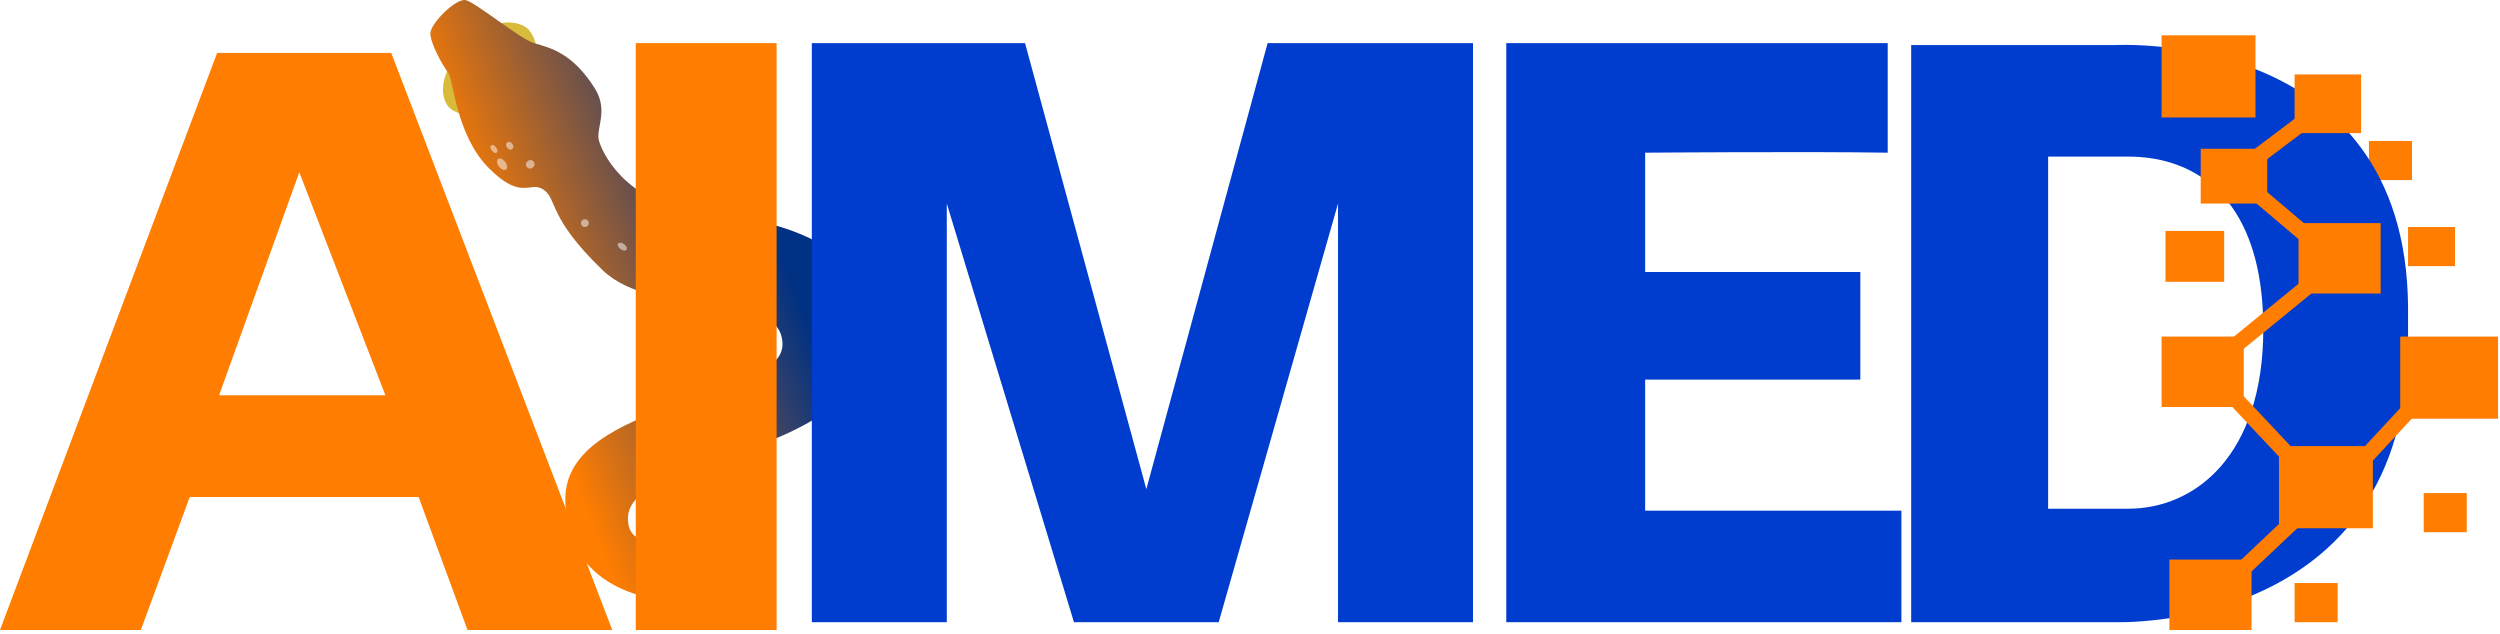 <svg width="639" height="162" viewBox="0 0 639 162" fill="none" xmlns="http://www.w3.org/2000/svg">
<path d="M113.5 25.027C112.606 21.691 114.072 18.527 114.817 17.027L117.5 29.027C116.755 28.527 114.394 28.364 113.5 25.027Z" fill="#D9BB3C"/>
<path d="M134.5 7.027C132.5 5.527 129 5.527 128 6.027L129.5 12.527L137 13.027C137.333 11.861 136.5 8.527 134.5 7.027Z" fill="#D9BB3C"/>
<path d="M144.5 127.527C144.5 153.027 171.5 153.527 171.5 153.527L187 131.027C187 131.027 160.5 146.127 160.5 132.527C160.5 115.527 223 118.027 223 84.027C223 61.527 197.5 56.027 178.5 54.027C159.5 52.027 153.443 38.183 153 35.527C152.5 32.527 155.5 28.027 152 22.527C146.356 13.659 141 12.313 136.5 11.027C133 10.027 121.5 0.527 119 0.027C116.5 -0.473 110 6.027 110 8.527C110 11.027 113 16.527 114.5 18.527C116 20.527 116.5 34.527 125 43.027C133.5 51.527 135.5 46.027 139 48.527C142.5 51.027 140 55.527 154 69.027C167.491 82.037 200 73.527 200 88.027C200 102.527 144.5 102.027 144.5 127.527Z" fill="url(#paint0_linear_85_176)"/>
<path fill-rule="evenodd" clip-rule="evenodd" d="M55.5 13.527H100L156.5 161.027H119.5L107 127.027H48.5L36 161.027H0L55.5 13.527ZM76.5 44.027L56 101.027H98.5L76.5 44.027Z" fill="#FF7D00"/>
<path d="M162.5 11.027V161.027H198.5V11.027H162.5Z" fill="#FF7D00"/>
<path d="M207.5 159.027V11.027H262L293 125.027L324 11.027H376.5V159.027H342V52.027L311.5 159.027H274.5L242 52.027V159.027H207.5Z" fill="#003DCE"/>
<path d="M385 11.027H482.5V39.027C462 38.694 420.5 39.027 420.5 39.027V69.527H475.5V97.027H420.5V130.527H486V159.027H385V11.027Z" fill="#003DCE"/>
<rect x="605.5" y="36.027" width="11" height="10" fill="#FF7D00"/>
<path fill-rule="evenodd" clip-rule="evenodd" d="M488.5 159.027V11.527L540.5 11.527C540.5 11.527 615.007 7.027 615.5 78.527V87.027C615.5 162.027 540.5 159.027 540.5 159.027H488.5ZM523.5 40.027V130.027H544C561 130.027 578.5 116.527 578.5 84.027C578.5 51.527 562 40.027 544 40.027H523.5Z" fill="#003DCE"/>
<rect x="552.5" y="9.027" width="24" height="21" fill="#FF7D00"/>
<rect x="586.5" y="19.027" width="17" height="15" fill="#FF7D00"/>
<rect x="562.5" y="38.027" width="17" height="14" fill="#FF7D00"/>
<rect x="553.5" y="59.027" width="15" height="13" fill="#FF7D00"/>
<rect x="587.5" y="57.027" width="21" height="18" fill="#FF7D00"/>
<rect x="615.5" y="58.027" width="12" height="10" fill="#FF7D00"/>
<rect x="613.5" y="86.027" width="25" height="21" fill="#FF7D00"/>
<rect x="619.5" y="126.027" width="11" height="10" fill="#FF7D00"/>
<rect x="582.5" y="114.027" width="24" height="21" fill="#FF7D00"/>
<rect x="552.5" y="86.027" width="21" height="18" fill="#FF7D00"/>
<rect x="554.5" y="143.027" width="21" height="18" fill="#FF7D00"/>
<rect x="586.5" y="149.027" width="11" height="10" fill="#FF7D00"/>
<path d="M589.366 30.715L574.643 41.816" stroke="#FF7D00" stroke-width="4"/>
<path d="M577.5 50.027L590.5 61.027" stroke="#FF7D00" stroke-width="4"/>
<path d="M592.5 71.027L570.5 89.027" stroke="#FF7D00" stroke-width="4"/>
<path d="M616.5 104.027L603.5 118.027" stroke="#FF7D00" stroke-width="4"/>
<path d="M570.5 101.027L586.5 118.027" stroke="#FF7D00" stroke-width="4"/>
<path d="M570.5 148.027L588.5 131.027" stroke="#FF7D00" stroke-width="4"/>
<g style="mix-blend-mode:lighten" opacity="0.5" filter="url(#filter0_f_85_176)">
<ellipse cx="126.256" cy="38.079" rx="0.666" ry="1.185" transform="rotate(-36.86 126.256 38.079)" fill="white"/>
</g>
<g style="mix-blend-mode:lighten" opacity="0.5" filter="url(#filter1_f_85_176)">
<ellipse cx="130.289" cy="37.259" rx="0.826" ry="1.061" transform="rotate(-36.86 130.289 37.259)" fill="white"/>
</g>
<g style="mix-blend-mode:lighten" opacity="0.5" filter="url(#filter2_f_85_176)">
<ellipse cx="128.333" cy="41.974" rx="0.993" ry="1.689" transform="rotate(-36.86 128.333 41.974)" fill="white"/>
</g>
<g style="mix-blend-mode:lighten" opacity="0.5" filter="url(#filter3_f_85_176)">
<ellipse cx="135.537" cy="41.998" rx="1.106" ry="1.048" transform="rotate(-36.86 135.537 41.998)" fill="white"/>
</g>
<g style="mix-blend-mode:lighten" opacity="0.5" filter="url(#filter4_f_85_176)">
<circle cx="149.5" cy="57.027" r="1" fill="white"/>
</g>
<g style="mix-blend-mode:lighten" opacity="0.5" filter="url(#filter5_f_85_176)">
<ellipse cx="159.056" cy="63.035" rx="0.768" ry="1.316" transform="rotate(-53.09 159.056 63.035)" fill="white"/>
</g>
<defs>
<filter id="filter0_f_85_176" x="124.868" y="36.55" width="2.777" height="3.058" filterUnits="userSpaceOnUse" color-interpolation-filters="sRGB">
<feFlood flood-opacity="0" result="BackgroundImageFix"/>
<feBlend mode="normal" in="SourceGraphic" in2="BackgroundImageFix" result="shape"/>
<feGaussianBlur stdDeviation="0.25" result="effect1_foregroundBlur_85_176"/>
</filter>
<filter id="filter1_f_85_176" x="128.871" y="35.776" width="2.836" height="2.967" filterUnits="userSpaceOnUse" color-interpolation-filters="sRGB">
<feFlood flood-opacity="0" result="BackgroundImageFix"/>
<feBlend mode="normal" in="SourceGraphic" in2="BackgroundImageFix" result="shape"/>
<feGaussianBlur stdDeviation="0.25" result="effect1_foregroundBlur_85_176"/>
</filter>
<filter id="filter2_f_85_176" x="126.546" y="39.997" width="3.575" height="3.954" filterUnits="userSpaceOnUse" color-interpolation-filters="sRGB">
<feFlood flood-opacity="0" result="BackgroundImageFix"/>
<feBlend mode="normal" in="SourceGraphic" in2="BackgroundImageFix" result="shape"/>
<feGaussianBlur stdDeviation="0.25" result="effect1_foregroundBlur_85_176"/>
</filter>
<filter id="filter3_f_85_176" x="133.951" y="40.429" width="3.171" height="3.138" filterUnits="userSpaceOnUse" color-interpolation-filters="sRGB">
<feFlood flood-opacity="0" result="BackgroundImageFix"/>
<feBlend mode="normal" in="SourceGraphic" in2="BackgroundImageFix" result="shape"/>
<feGaussianBlur stdDeviation="0.25" result="effect1_foregroundBlur_85_176"/>
</filter>
<filter id="filter4_f_85_176" x="148" y="55.527" width="3" height="3" filterUnits="userSpaceOnUse" color-interpolation-filters="sRGB">
<feFlood flood-opacity="0" result="BackgroundImageFix"/>
<feBlend mode="normal" in="SourceGraphic" in2="BackgroundImageFix" result="shape"/>
<feGaussianBlur stdDeviation="0.25" result="effect1_foregroundBlur_85_176"/>
</filter>
<filter id="filter5_f_85_176" x="157.407" y="61.534" width="3.299" height="3.002" filterUnits="userSpaceOnUse" color-interpolation-filters="sRGB">
<feFlood flood-opacity="0" result="BackgroundImageFix"/>
<feBlend mode="normal" in="SourceGraphic" in2="BackgroundImageFix" result="shape"/>
<feGaussianBlur stdDeviation="0.25" result="effect1_foregroundBlur_85_176"/>
</filter>
<linearGradient id="paint0_linear_85_176" x1="134.5" y1="92.027" x2="200" y2="66.027" gradientUnits="userSpaceOnUse">
<stop stop-color="#FF7D00"/>
<stop offset="1" stop-color="#003183"/>
</linearGradient>
</defs>
</svg>

